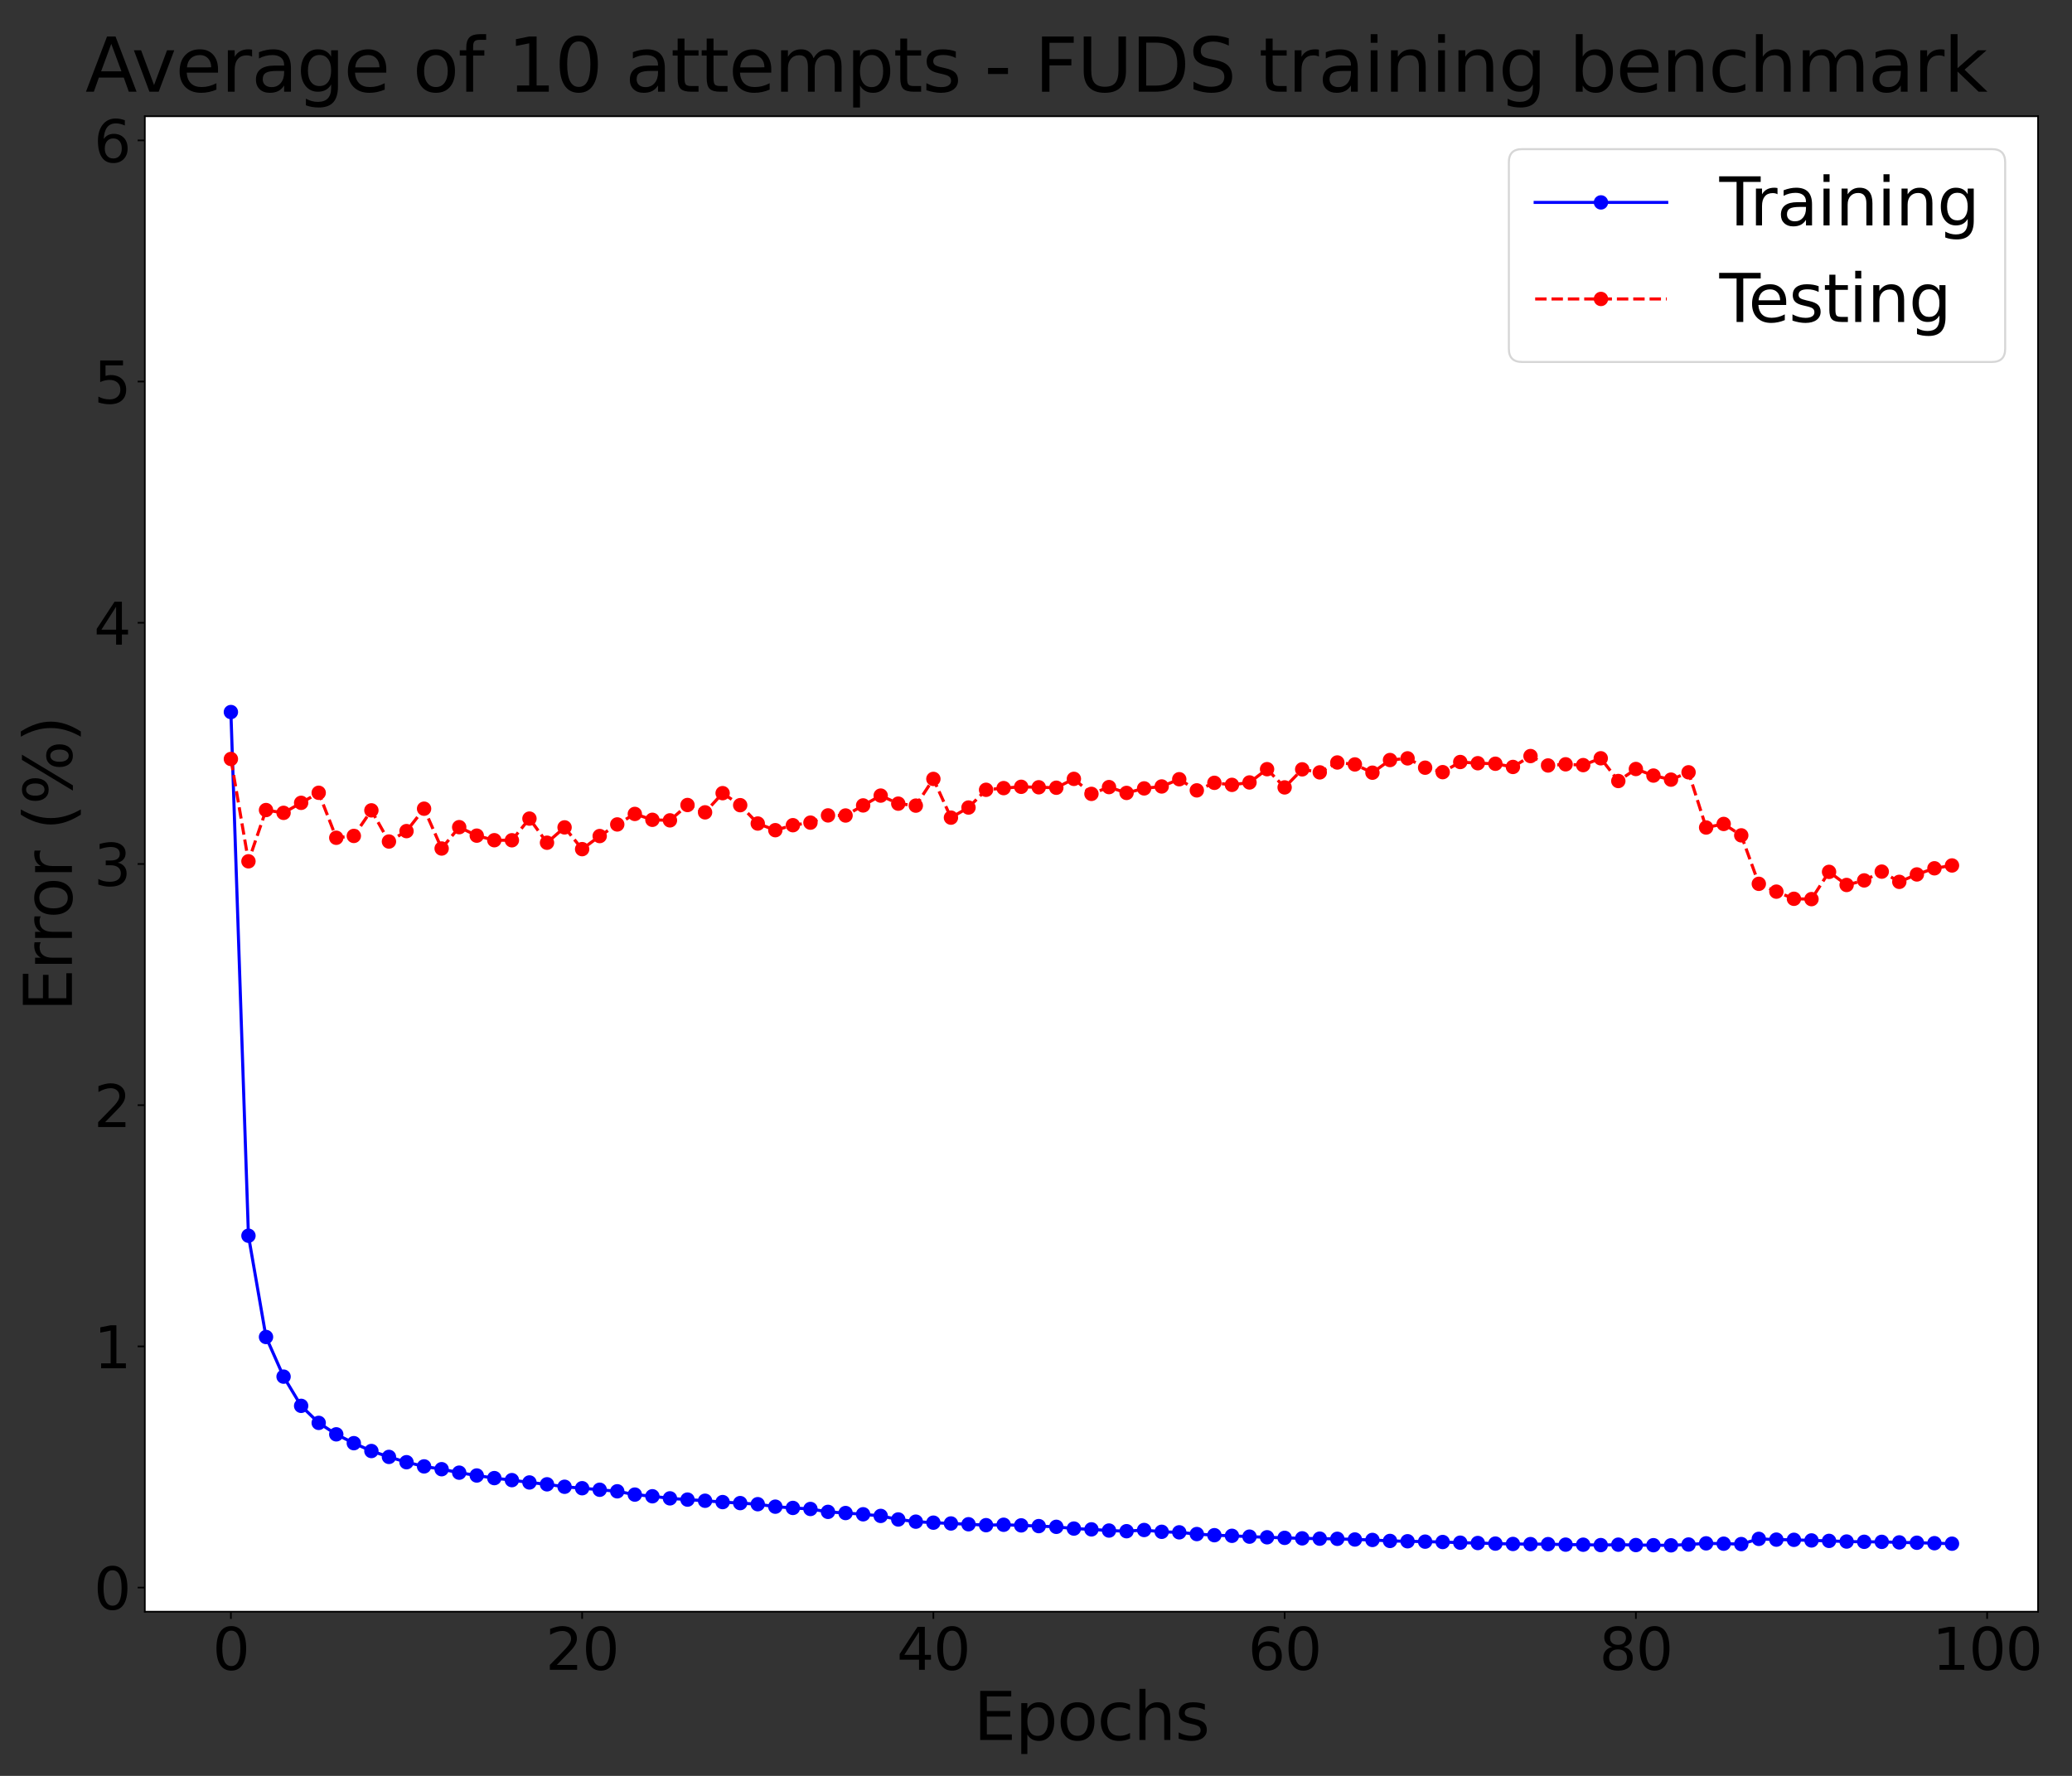 <?xml version="1.0" encoding="utf-8" standalone="no"?>
<!DOCTYPE svg PUBLIC "-//W3C//DTD SVG 1.1//EN"
  "http://www.w3.org/Graphics/SVG/1.1/DTD/svg11.dtd">
<svg xmlns:xlink="http://www.w3.org/1999/xlink" width="1008pt" height="864pt" viewBox="0 0 1008 864" xmlns="http://www.w3.org/2000/svg" version="1.1">
 <rect x="0" y="0" width="1008" height="864" fill="#333333" stroke="none"/>
 <defs>
  <style type="text/css">*{stroke-linejoin: round; stroke-linecap: butt}</style>
 </defs>
 <g id="figure_1">
  <g id="patch_1">
   <path d="M 0 864 
L 1008 864 
L 1008 0 
L 0 0 
L 0 864 
z
" style="fill: none"/>
  </g>
  <g id="axes_1">
   <g id="patch_2">
    <path d="M 70.46 784.12 
L 991.486 784.12 
L 991.486 56.559 
L 70.46 56.559 
z
" style="fill: #ffffff"/>
   </g>
   <g id="matplotlib.axis_1">
    <g id="xtick_1">
     <g id="line2d_1">
      <defs>
       <path id="me2896d5b97" d="M 0 0 
L 0 3.5 
" style="stroke: #000000; stroke-width: 0.8"/>
      </defs>
      <g>
       <use xlink:href="#me2896d5b97" x="112.325" y="784.12" style="stroke: #000000; stroke-width: 0.8"/>
      </g>
     </g>
     <g id="text_1">
      <!-- 0 -->
      <g transform="translate(103.417 812.396)scale(0.28 -0.28)">
       <defs>
        <path id="DejaVuSans-30" d="M 2034 4250 
Q 1547 4250 1301 3770 
Q 1056 3291 1056 2328 
Q 1056 1369 1301 889 
Q 1547 409 2034 409 
Q 2525 409 2770 889 
Q 3016 1369 3016 2328 
Q 3016 3291 2770 3770 
Q 2525 4250 2034 4250 
z
M 2034 4750 
Q 2819 4750 3233 4129 
Q 3647 3509 3647 2328 
Q 3647 1150 3233 529 
Q 2819 -91 2034 -91 
Q 1250 -91 836 529 
Q 422 1150 422 2328 
Q 422 3509 836 4129 
Q 1250 4750 2034 4750 
z
" transform="scale(0.016)"/>
       </defs>
       <use xlink:href="#DejaVuSans-30"/>
      </g>
     </g>
    </g>
    <g id="xtick_2">
     <g id="line2d_2">
      <g>
       <use xlink:href="#me2896d5b97" x="283.202" y="784.12" style="stroke: #000000; stroke-width: 0.8"/>
      </g>
     </g>
     <g id="text_2">
      <!-- 20 -->
      <g transform="translate(265.387 812.396)scale(0.28 -0.28)">
       <defs>
        <path id="DejaVuSans-32" d="M 1228 531 
L 3431 531 
L 3431 0 
L 469 0 
L 469 531 
Q 828 903 1448 1529 
Q 2069 2156 2228 2338 
Q 2531 2678 2651 2914 
Q 2772 3150 2772 3378 
Q 2772 3750 2511 3984 
Q 2250 4219 1831 4219 
Q 1534 4219 1204 4116 
Q 875 4013 500 3803 
L 500 4441 
Q 881 4594 1212 4672 
Q 1544 4750 1819 4750 
Q 2544 4750 2975 4387 
Q 3406 4025 3406 3419 
Q 3406 3131 3298 2873 
Q 3191 2616 2906 2266 
Q 2828 2175 2409 1742 
Q 1991 1309 1228 531 
z
" transform="scale(0.016)"/>
       </defs>
       <use xlink:href="#DejaVuSans-32"/>
       <use xlink:href="#DejaVuSans-30" x="63.623"/>
      </g>
     </g>
    </g>
    <g id="xtick_3">
     <g id="line2d_3">
      <g>
       <use xlink:href="#me2896d5b97" x="454.078" y="784.12" style="stroke: #000000; stroke-width: 0.8"/>
      </g>
     </g>
     <g id="text_3">
      <!-- 40 -->
      <g transform="translate(436.263 812.396)scale(0.28 -0.28)">
       <defs>
        <path id="DejaVuSans-34" d="M 2419 4116 
L 825 1625 
L 2419 1625 
L 2419 4116 
z
M 2253 4666 
L 3047 4666 
L 3047 1625 
L 3713 1625 
L 3713 1100 
L 3047 1100 
L 3047 0 
L 2419 0 
L 2419 1100 
L 313 1100 
L 313 1709 
L 2253 4666 
z
" transform="scale(0.016)"/>
       </defs>
       <use xlink:href="#DejaVuSans-34"/>
       <use xlink:href="#DejaVuSans-30" x="63.623"/>
      </g>
     </g>
    </g>
    <g id="xtick_4">
     <g id="line2d_4">
      <g>
       <use xlink:href="#me2896d5b97" x="624.955" y="784.12" style="stroke: #000000; stroke-width: 0.8"/>
      </g>
     </g>
     <g id="text_4">
      <!-- 60 -->
      <g transform="translate(607.14 812.396)scale(0.28 -0.28)">
       <defs>
        <path id="DejaVuSans-36" d="M 2113 2584 
Q 1688 2584 1439 2293 
Q 1191 2003 1191 1497 
Q 1191 994 1439 701 
Q 1688 409 2113 409 
Q 2538 409 2786 701 
Q 3034 994 3034 1497 
Q 3034 2003 2786 2293 
Q 2538 2584 2113 2584 
z
M 3366 4563 
L 3366 3988 
Q 3128 4100 2886 4159 
Q 2644 4219 2406 4219 
Q 1781 4219 1451 3797 
Q 1122 3375 1075 2522 
Q 1259 2794 1537 2939 
Q 1816 3084 2150 3084 
Q 2853 3084 3261 2657 
Q 3669 2231 3669 1497 
Q 3669 778 3244 343 
Q 2819 -91 2113 -91 
Q 1303 -91 875 529 
Q 447 1150 447 2328 
Q 447 3434 972 4092 
Q 1497 4750 2381 4750 
Q 2619 4750 2861 4703 
Q 3103 4656 3366 4563 
z
" transform="scale(0.016)"/>
       </defs>
       <use xlink:href="#DejaVuSans-36"/>
       <use xlink:href="#DejaVuSans-30" x="63.623"/>
      </g>
     </g>
    </g>
    <g id="xtick_5">
     <g id="line2d_5">
      <g>
       <use xlink:href="#me2896d5b97" x="795.832" y="784.12" style="stroke: #000000; stroke-width: 0.8"/>
      </g>
     </g>
     <g id="text_5">
      <!-- 80 -->
      <g transform="translate(778.017 812.396)scale(0.28 -0.28)">
       <defs>
        <path id="DejaVuSans-38" d="M 2034 2216 
Q 1584 2216 1326 1975 
Q 1069 1734 1069 1313 
Q 1069 891 1326 650 
Q 1584 409 2034 409 
Q 2484 409 2743 651 
Q 3003 894 3003 1313 
Q 3003 1734 2745 1975 
Q 2488 2216 2034 2216 
z
M 1403 2484 
Q 997 2584 770 2862 
Q 544 3141 544 3541 
Q 544 4100 942 4425 
Q 1341 4750 2034 4750 
Q 2731 4750 3128 4425 
Q 3525 4100 3525 3541 
Q 3525 3141 3298 2862 
Q 3072 2584 2669 2484 
Q 3125 2378 3379 2068 
Q 3634 1759 3634 1313 
Q 3634 634 3220 271 
Q 2806 -91 2034 -91 
Q 1263 -91 848 271 
Q 434 634 434 1313 
Q 434 1759 690 2068 
Q 947 2378 1403 2484 
z
M 1172 3481 
Q 1172 3119 1398 2916 
Q 1625 2713 2034 2713 
Q 2441 2713 2670 2916 
Q 2900 3119 2900 3481 
Q 2900 3844 2670 4047 
Q 2441 4250 2034 4250 
Q 1625 4250 1398 4047 
Q 1172 3844 1172 3481 
z
" transform="scale(0.016)"/>
       </defs>
       <use xlink:href="#DejaVuSans-38"/>
       <use xlink:href="#DejaVuSans-30" x="63.623"/>
      </g>
     </g>
    </g>
    <g id="xtick_6">
     <g id="line2d_6">
      <g>
       <use xlink:href="#me2896d5b97" x="966.708" y="784.12" style="stroke: #000000; stroke-width: 0.8"/>
      </g>
     </g>
     <g id="text_6">
      <!-- 100 -->
      <g transform="translate(939.986 812.396)scale(0.28 -0.28)">
       <defs>
        <path id="DejaVuSans-31" d="M 794 531 
L 1825 531 
L 1825 4091 
L 703 3866 
L 703 4441 
L 1819 4666 
L 2450 4666 
L 2450 531 
L 3481 531 
L 3481 0 
L 794 0 
L 794 531 
z
" transform="scale(0.016)"/>
       </defs>
       <use xlink:href="#DejaVuSans-31"/>
       <use xlink:href="#DejaVuSans-30" x="63.623"/>
       <use xlink:href="#DejaVuSans-30" x="127.246"/>
      </g>
     </g>
    </g>
    <g id="text_7">
     <!-- Epochs -->
     <g transform="translate(473.643 846.534)scale(0.32 -0.32)">
      <defs>
       <path id="DejaVuSans-45" d="M 628 4666 
L 3578 4666 
L 3578 4134 
L 1259 4134 
L 1259 2753 
L 3481 2753 
L 3481 2222 
L 1259 2222 
L 1259 531 
L 3634 531 
L 3634 0 
L 628 0 
L 628 4666 
z
" transform="scale(0.016)"/>
       <path id="DejaVuSans-70" d="M 1159 525 
L 1159 -1331 
L 581 -1331 
L 581 3500 
L 1159 3500 
L 1159 2969 
Q 1341 3281 1617 3432 
Q 1894 3584 2278 3584 
Q 2916 3584 3314 3078 
Q 3713 2572 3713 1747 
Q 3713 922 3314 415 
Q 2916 -91 2278 -91 
Q 1894 -91 1617 61 
Q 1341 213 1159 525 
z
M 3116 1747 
Q 3116 2381 2855 2742 
Q 2594 3103 2138 3103 
Q 1681 3103 1420 2742 
Q 1159 2381 1159 1747 
Q 1159 1113 1420 752 
Q 1681 391 2138 391 
Q 2594 391 2855 752 
Q 3116 1113 3116 1747 
z
" transform="scale(0.016)"/>
       <path id="DejaVuSans-6f" d="M 1959 3097 
Q 1497 3097 1228 2736 
Q 959 2375 959 1747 
Q 959 1119 1226 758 
Q 1494 397 1959 397 
Q 2419 397 2687 759 
Q 2956 1122 2956 1747 
Q 2956 2369 2687 2733 
Q 2419 3097 1959 3097 
z
M 1959 3584 
Q 2709 3584 3137 3096 
Q 3566 2609 3566 1747 
Q 3566 888 3137 398 
Q 2709 -91 1959 -91 
Q 1206 -91 779 398 
Q 353 888 353 1747 
Q 353 2609 779 3096 
Q 1206 3584 1959 3584 
z
" transform="scale(0.016)"/>
       <path id="DejaVuSans-63" d="M 3122 3366 
L 3122 2828 
Q 2878 2963 2633 3030 
Q 2388 3097 2138 3097 
Q 1578 3097 1268 2742 
Q 959 2388 959 1747 
Q 959 1106 1268 751 
Q 1578 397 2138 397 
Q 2388 397 2633 464 
Q 2878 531 3122 666 
L 3122 134 
Q 2881 22 2623 -34 
Q 2366 -91 2075 -91 
Q 1284 -91 818 406 
Q 353 903 353 1747 
Q 353 2603 823 3093 
Q 1294 3584 2113 3584 
Q 2378 3584 2631 3529 
Q 2884 3475 3122 3366 
z
" transform="scale(0.016)"/>
       <path id="DejaVuSans-68" d="M 3513 2113 
L 3513 0 
L 2938 0 
L 2938 2094 
Q 2938 2591 2744 2837 
Q 2550 3084 2163 3084 
Q 1697 3084 1428 2787 
Q 1159 2491 1159 1978 
L 1159 0 
L 581 0 
L 581 4863 
L 1159 4863 
L 1159 2956 
Q 1366 3272 1645 3428 
Q 1925 3584 2291 3584 
Q 2894 3584 3203 3211 
Q 3513 2838 3513 2113 
z
" transform="scale(0.016)"/>
       <path id="DejaVuSans-73" d="M 2834 3397 
L 2834 2853 
Q 2591 2978 2328 3040 
Q 2066 3103 1784 3103 
Q 1356 3103 1142 2972 
Q 928 2841 928 2578 
Q 928 2378 1081 2264 
Q 1234 2150 1697 2047 
L 1894 2003 
Q 2506 1872 2764 1633 
Q 3022 1394 3022 966 
Q 3022 478 2636 193 
Q 2250 -91 1575 -91 
Q 1294 -91 989 -36 
Q 684 19 347 128 
L 347 722 
Q 666 556 975 473 
Q 1284 391 1588 391 
Q 1994 391 2212 530 
Q 2431 669 2431 922 
Q 2431 1156 2273 1281 
Q 2116 1406 1581 1522 
L 1381 1569 
Q 847 1681 609 1914 
Q 372 2147 372 2553 
Q 372 3047 722 3315 
Q 1072 3584 1716 3584 
Q 2034 3584 2315 3537 
Q 2597 3491 2834 3397 
z
" transform="scale(0.016)"/>
      </defs>
      <use xlink:href="#DejaVuSans-45"/>
      <use xlink:href="#DejaVuSans-70" x="63.184"/>
      <use xlink:href="#DejaVuSans-6f" x="126.66"/>
      <use xlink:href="#DejaVuSans-63" x="187.842"/>
      <use xlink:href="#DejaVuSans-68" x="242.822"/>
      <use xlink:href="#DejaVuSans-73" x="306.201"/>
     </g>
    </g>
   </g>
   <g id="matplotlib.axis_2">
    <g id="ytick_1">
     <g id="line2d_7">
      <defs>
       <path id="meb11c3f191" d="M 0 0 
L -3.5 0 
" style="stroke: #000000; stroke-width: 0.8"/>
      </defs>
      <g>
       <use xlink:href="#meb11c3f191" x="70.46" y="772.385" style="stroke: #000000; stroke-width: 0.8"/>
      </g>
     </g>
     <g id="text_8">
      <!-- 0 -->
      <g transform="translate(45.645 783.023)scale(0.28 -0.28)">
       <use xlink:href="#DejaVuSans-30"/>
      </g>
     </g>
    </g>
    <g id="ytick_2">
     <g id="line2d_8">
      <g>
       <use xlink:href="#meb11c3f191" x="70.46" y="655.037" style="stroke: #000000; stroke-width: 0.8"/>
      </g>
     </g>
     <g id="text_9">
      <!-- 1 -->
      <g transform="translate(45.645 665.674)scale(0.28 -0.28)">
       <use xlink:href="#DejaVuSans-31"/>
      </g>
     </g>
    </g>
    <g id="ytick_3">
     <g id="line2d_9">
      <g>
       <use xlink:href="#meb11c3f191" x="70.46" y="537.688" style="stroke: #000000; stroke-width: 0.8"/>
      </g>
     </g>
     <g id="text_10">
      <!-- 2 -->
      <g transform="translate(45.645 548.326)scale(0.28 -0.28)">
       <use xlink:href="#DejaVuSans-32"/>
      </g>
     </g>
    </g>
    <g id="ytick_4">
     <g id="line2d_10">
      <g>
       <use xlink:href="#meb11c3f191" x="70.46" y="420.339" style="stroke: #000000; stroke-width: 0.8"/>
      </g>
     </g>
     <g id="text_11">
      <!-- 3 -->
      <g transform="translate(45.645 430.977)scale(0.28 -0.28)">
       <defs>
        <path id="DejaVuSans-33" d="M 2597 2516 
Q 3050 2419 3304 2112 
Q 3559 1806 3559 1356 
Q 3559 666 3084 287 
Q 2609 -91 1734 -91 
Q 1441 -91 1130 -33 
Q 819 25 488 141 
L 488 750 
Q 750 597 1062 519 
Q 1375 441 1716 441 
Q 2309 441 2620 675 
Q 2931 909 2931 1356 
Q 2931 1769 2642 2001 
Q 2353 2234 1838 2234 
L 1294 2234 
L 1294 2753 
L 1863 2753 
Q 2328 2753 2575 2939 
Q 2822 3125 2822 3475 
Q 2822 3834 2567 4026 
Q 2313 4219 1838 4219 
Q 1578 4219 1281 4162 
Q 984 4106 628 3988 
L 628 4550 
Q 988 4650 1302 4700 
Q 1616 4750 1894 4750 
Q 2613 4750 3031 4423 
Q 3450 4097 3450 3541 
Q 3450 3153 3228 2886 
Q 3006 2619 2597 2516 
z
" transform="scale(0.016)"/>
       </defs>
       <use xlink:href="#DejaVuSans-33"/>
      </g>
     </g>
    </g>
    <g id="ytick_5">
     <g id="line2d_11">
      <g>
       <use xlink:href="#meb11c3f191" x="70.46" y="302.991" style="stroke: #000000; stroke-width: 0.8"/>
      </g>
     </g>
     <g id="text_12">
      <!-- 4 -->
      <g transform="translate(45.645 313.629)scale(0.28 -0.28)">
       <use xlink:href="#DejaVuSans-34"/>
      </g>
     </g>
    </g>
    <g id="ytick_6">
     <g id="line2d_12">
      <g>
       <use xlink:href="#meb11c3f191" x="70.46" y="185.642" style="stroke: #000000; stroke-width: 0.8"/>
      </g>
     </g>
     <g id="text_13">
      <!-- 5 -->
      <g transform="translate(45.645 196.28)scale(0.28 -0.28)">
       <defs>
        <path id="DejaVuSans-35" d="M 691 4666 
L 3169 4666 
L 3169 4134 
L 1269 4134 
L 1269 2991 
Q 1406 3038 1543 3061 
Q 1681 3084 1819 3084 
Q 2600 3084 3056 2656 
Q 3513 2228 3513 1497 
Q 3513 744 3044 326 
Q 2575 -91 1722 -91 
Q 1428 -91 1123 -41 
Q 819 9 494 109 
L 494 744 
Q 775 591 1075 516 
Q 1375 441 1709 441 
Q 2250 441 2565 725 
Q 2881 1009 2881 1497 
Q 2881 1984 2565 2268 
Q 2250 2553 1709 2553 
Q 1456 2553 1204 2497 
Q 953 2441 691 2322 
L 691 4666 
z
" transform="scale(0.016)"/>
       </defs>
       <use xlink:href="#DejaVuSans-35"/>
      </g>
     </g>
    </g>
    <g id="ytick_7">
     <g id="line2d_13">
      <g>
       <use xlink:href="#meb11c3f191" x="70.46" y="68.294" style="stroke: #000000; stroke-width: 0.8"/>
      </g>
     </g>
     <g id="text_14">
      <!-- 6 -->
      <g transform="translate(45.645 78.931)scale(0.28 -0.28)">
       <use xlink:href="#DejaVuSans-36"/>
      </g>
     </g>
    </g>
    <g id="text_15">
     <!-- Error (%) -->
     <g transform="translate(34.99 492.104)rotate(-90)scale(0.32 -0.32)">
      <defs>
       <path id="DejaVuSans-72" d="M 2631 2963 
Q 2534 3019 2420 3045 
Q 2306 3072 2169 3072 
Q 1681 3072 1420 2755 
Q 1159 2438 1159 1844 
L 1159 0 
L 581 0 
L 581 3500 
L 1159 3500 
L 1159 2956 
Q 1341 3275 1631 3429 
Q 1922 3584 2338 3584 
Q 2397 3584 2469 3576 
Q 2541 3569 2628 3553 
L 2631 2963 
z
" transform="scale(0.016)"/>
       <path id="DejaVuSans-20" transform="scale(0.016)"/>
       <path id="DejaVuSans-28" d="M 1984 4856 
Q 1566 4138 1362 3434 
Q 1159 2731 1159 2009 
Q 1159 1288 1364 580 
Q 1569 -128 1984 -844 
L 1484 -844 
Q 1016 -109 783 600 
Q 550 1309 550 2009 
Q 550 2706 781 3412 
Q 1013 4119 1484 4856 
L 1984 4856 
z
" transform="scale(0.016)"/>
       <path id="DejaVuSans-25" d="M 4653 2053 
Q 4381 2053 4226 1822 
Q 4072 1591 4072 1178 
Q 4072 772 4226 539 
Q 4381 306 4653 306 
Q 4919 306 5073 539 
Q 5228 772 5228 1178 
Q 5228 1588 5073 1820 
Q 4919 2053 4653 2053 
z
M 4653 2450 
Q 5147 2450 5437 2106 
Q 5728 1763 5728 1178 
Q 5728 594 5436 251 
Q 5144 -91 4653 -91 
Q 4153 -91 3862 251 
Q 3572 594 3572 1178 
Q 3572 1766 3864 2108 
Q 4156 2450 4653 2450 
z
M 1428 4353 
Q 1159 4353 1004 4120 
Q 850 3888 850 3481 
Q 850 3069 1003 2837 
Q 1156 2606 1428 2606 
Q 1700 2606 1854 2837 
Q 2009 3069 2009 3481 
Q 2009 3884 1853 4118 
Q 1697 4353 1428 4353 
z
M 4250 4750 
L 4750 4750 
L 1831 -91 
L 1331 -91 
L 4250 4750 
z
M 1428 4750 
Q 1922 4750 2215 4408 
Q 2509 4066 2509 3481 
Q 2509 2891 2217 2550 
Q 1925 2209 1428 2209 
Q 931 2209 642 2551 
Q 353 2894 353 3481 
Q 353 4063 643 4406 
Q 934 4750 1428 4750 
z
" transform="scale(0.016)"/>
       <path id="DejaVuSans-29" d="M 513 4856 
L 1013 4856 
Q 1481 4119 1714 3412 
Q 1947 2706 1947 2009 
Q 1947 1309 1714 600 
Q 1481 -109 1013 -844 
L 513 -844 
Q 928 -128 1133 580 
Q 1338 1288 1338 2009 
Q 1338 2731 1133 3434 
Q 928 4138 513 4856 
z
" transform="scale(0.016)"/>
      </defs>
      <use xlink:href="#DejaVuSans-45"/>
      <use xlink:href="#DejaVuSans-72" x="63.184"/>
      <use xlink:href="#DejaVuSans-72" x="102.547"/>
      <use xlink:href="#DejaVuSans-6f" x="141.41"/>
      <use xlink:href="#DejaVuSans-72" x="202.592"/>
      <use xlink:href="#DejaVuSans-20" x="243.705"/>
      <use xlink:href="#DejaVuSans-28" x="275.492"/>
      <use xlink:href="#DejaVuSans-25" x="314.506"/>
      <use xlink:href="#DejaVuSans-29" x="409.525"/>
     </g>
    </g>
   </g>
   <g id="line2d_14">
    <path d="M 112.325 346.426 
L 120.869 601.203 
L 129.412 650.473 
L 137.956 669.756 
L 146.5 683.971 
L 155.044 692.258 
L 163.588 697.832 
L 172.132 702.13 
L 180.675 705.948 
L 189.219 708.811 
L 197.763 711.394 
L 206.307 713.431 
L 214.851 714.795 
L 223.395 716.479 
L 231.939 717.857 
L 240.482 719.124 
L 249.026 720.111 
L 257.57 721.244 
L 266.114 722.147 
L 274.658 723.34 
L 283.202 724.047 
L 291.745 724.795 
L 300.289 725.549 
L 308.833 727.147 
L 317.377 727.961 
L 325.921 728.976 
L 334.465 729.585 
L 343.008 730.141 
L 351.552 730.794 
L 360.096 731.286 
L 368.64 731.818 
L 377.184 733.024 
L 385.728 733.636 
L 394.271 734.143 
L 402.815 735.554 
L 411.359 736.119 
L 419.903 736.727 
L 428.447 737.523 
L 436.991 739.248 
L 445.534 740.316 
L 454.078 740.802 
L 462.622 741.198 
L 471.166 741.575 
L 479.71 742.023 
L 488.254 741.825 
L 496.797 742.125 
L 505.341 742.48 
L 513.885 742.831 
L 522.429 743.678 
L 530.973 744.063 
L 539.517 744.639 
L 548.06 744.964 
L 556.604 744.375 
L 565.148 745.252 
L 573.692 745.505 
L 582.236 746.346 
L 590.78 746.902 
L 599.323 747.202 
L 607.867 747.607 
L 616.411 747.917 
L 624.955 748.197 
L 633.499 748.437 
L 642.043 748.588 
L 650.587 748.662 
L 659.13 748.991 
L 667.674 749.212 
L 676.218 749.696 
L 684.762 749.855 
L 693.306 750.039 
L 701.85 750.216 
L 710.393 750.545 
L 718.937 750.709 
L 727.481 750.985 
L 736.025 751.163 
L 744.569 751.242 
L 753.113 751.253 
L 761.656 751.495 
L 770.2 751.528 
L 778.744 751.719 
L 787.288 751.51 
L 795.832 751.697 
L 804.376 751.767 
L 812.919 751.833 
L 821.463 751.433 
L 830.007 750.868 
L 838.551 751.035 
L 847.095 751.222 
L 855.639 748.692 
L 864.182 749.057 
L 872.726 749.151 
L 881.27 749.453 
L 889.814 749.668 
L 898.358 749.99 
L 906.902 750.117 
L 915.445 750.143 
L 923.989 750.404 
L 932.533 750.57 
L 941.077 750.794 
L 949.621 751.033 
" clip-path="url(#p2fb52ef645)" style="fill: none; stroke: #0000ff; stroke-width: 1.5; stroke-linecap: square"/>
    <defs>
     <path id="m813a7fc8fb" d="M 0 3 
C 0.796 3 1.559 2.684 2.121 2.121 
C 2.684 1.559 3 0.796 3 0 
C 3 -0.796 2.684 -1.559 2.121 -2.121 
C 1.559 -2.684 0.796 -3 0 -3 
C -0.796 -3 -1.559 -2.684 -2.121 -2.121 
C -2.684 -1.559 -3 -0.796 -3 0 
C -3 0.796 -2.684 1.559 -2.121 2.121 
C -1.559 2.684 -0.796 3 0 3 
z
" style="stroke: #0000ff"/>
    </defs>
    <g clip-path="url(#p2fb52ef645)">
     <use xlink:href="#m813a7fc8fb" x="112.325" y="346.426" style="fill: #0000ff; stroke: #0000ff"/>
     <use xlink:href="#m813a7fc8fb" x="120.869" y="601.203" style="fill: #0000ff; stroke: #0000ff"/>
     <use xlink:href="#m813a7fc8fb" x="129.412" y="650.473" style="fill: #0000ff; stroke: #0000ff"/>
     <use xlink:href="#m813a7fc8fb" x="137.956" y="669.756" style="fill: #0000ff; stroke: #0000ff"/>
     <use xlink:href="#m813a7fc8fb" x="146.5" y="683.971" style="fill: #0000ff; stroke: #0000ff"/>
     <use xlink:href="#m813a7fc8fb" x="155.044" y="692.258" style="fill: #0000ff; stroke: #0000ff"/>
     <use xlink:href="#m813a7fc8fb" x="163.588" y="697.832" style="fill: #0000ff; stroke: #0000ff"/>
     <use xlink:href="#m813a7fc8fb" x="172.132" y="702.13" style="fill: #0000ff; stroke: #0000ff"/>
     <use xlink:href="#m813a7fc8fb" x="180.675" y="705.948" style="fill: #0000ff; stroke: #0000ff"/>
     <use xlink:href="#m813a7fc8fb" x="189.219" y="708.811" style="fill: #0000ff; stroke: #0000ff"/>
     <use xlink:href="#m813a7fc8fb" x="197.763" y="711.394" style="fill: #0000ff; stroke: #0000ff"/>
     <use xlink:href="#m813a7fc8fb" x="206.307" y="713.431" style="fill: #0000ff; stroke: #0000ff"/>
     <use xlink:href="#m813a7fc8fb" x="214.851" y="714.795" style="fill: #0000ff; stroke: #0000ff"/>
     <use xlink:href="#m813a7fc8fb" x="223.395" y="716.479" style="fill: #0000ff; stroke: #0000ff"/>
     <use xlink:href="#m813a7fc8fb" x="231.939" y="717.857" style="fill: #0000ff; stroke: #0000ff"/>
     <use xlink:href="#m813a7fc8fb" x="240.482" y="719.124" style="fill: #0000ff; stroke: #0000ff"/>
     <use xlink:href="#m813a7fc8fb" x="249.026" y="720.111" style="fill: #0000ff; stroke: #0000ff"/>
     <use xlink:href="#m813a7fc8fb" x="257.57" y="721.244" style="fill: #0000ff; stroke: #0000ff"/>
     <use xlink:href="#m813a7fc8fb" x="266.114" y="722.147" style="fill: #0000ff; stroke: #0000ff"/>
     <use xlink:href="#m813a7fc8fb" x="274.658" y="723.34" style="fill: #0000ff; stroke: #0000ff"/>
     <use xlink:href="#m813a7fc8fb" x="283.202" y="724.047" style="fill: #0000ff; stroke: #0000ff"/>
     <use xlink:href="#m813a7fc8fb" x="291.745" y="724.795" style="fill: #0000ff; stroke: #0000ff"/>
     <use xlink:href="#m813a7fc8fb" x="300.289" y="725.549" style="fill: #0000ff; stroke: #0000ff"/>
     <use xlink:href="#m813a7fc8fb" x="308.833" y="727.147" style="fill: #0000ff; stroke: #0000ff"/>
     <use xlink:href="#m813a7fc8fb" x="317.377" y="727.961" style="fill: #0000ff; stroke: #0000ff"/>
     <use xlink:href="#m813a7fc8fb" x="325.921" y="728.976" style="fill: #0000ff; stroke: #0000ff"/>
     <use xlink:href="#m813a7fc8fb" x="334.465" y="729.585" style="fill: #0000ff; stroke: #0000ff"/>
     <use xlink:href="#m813a7fc8fb" x="343.008" y="730.141" style="fill: #0000ff; stroke: #0000ff"/>
     <use xlink:href="#m813a7fc8fb" x="351.552" y="730.794" style="fill: #0000ff; stroke: #0000ff"/>
     <use xlink:href="#m813a7fc8fb" x="360.096" y="731.286" style="fill: #0000ff; stroke: #0000ff"/>
     <use xlink:href="#m813a7fc8fb" x="368.64" y="731.818" style="fill: #0000ff; stroke: #0000ff"/>
     <use xlink:href="#m813a7fc8fb" x="377.184" y="733.024" style="fill: #0000ff; stroke: #0000ff"/>
     <use xlink:href="#m813a7fc8fb" x="385.728" y="733.636" style="fill: #0000ff; stroke: #0000ff"/>
     <use xlink:href="#m813a7fc8fb" x="394.271" y="734.143" style="fill: #0000ff; stroke: #0000ff"/>
     <use xlink:href="#m813a7fc8fb" x="402.815" y="735.554" style="fill: #0000ff; stroke: #0000ff"/>
     <use xlink:href="#m813a7fc8fb" x="411.359" y="736.119" style="fill: #0000ff; stroke: #0000ff"/>
     <use xlink:href="#m813a7fc8fb" x="419.903" y="736.727" style="fill: #0000ff; stroke: #0000ff"/>
     <use xlink:href="#m813a7fc8fb" x="428.447" y="737.523" style="fill: #0000ff; stroke: #0000ff"/>
     <use xlink:href="#m813a7fc8fb" x="436.991" y="739.248" style="fill: #0000ff; stroke: #0000ff"/>
     <use xlink:href="#m813a7fc8fb" x="445.534" y="740.316" style="fill: #0000ff; stroke: #0000ff"/>
     <use xlink:href="#m813a7fc8fb" x="454.078" y="740.802" style="fill: #0000ff; stroke: #0000ff"/>
     <use xlink:href="#m813a7fc8fb" x="462.622" y="741.198" style="fill: #0000ff; stroke: #0000ff"/>
     <use xlink:href="#m813a7fc8fb" x="471.166" y="741.575" style="fill: #0000ff; stroke: #0000ff"/>
     <use xlink:href="#m813a7fc8fb" x="479.71" y="742.023" style="fill: #0000ff; stroke: #0000ff"/>
     <use xlink:href="#m813a7fc8fb" x="488.254" y="741.825" style="fill: #0000ff; stroke: #0000ff"/>
     <use xlink:href="#m813a7fc8fb" x="496.797" y="742.125" style="fill: #0000ff; stroke: #0000ff"/>
     <use xlink:href="#m813a7fc8fb" x="505.341" y="742.48" style="fill: #0000ff; stroke: #0000ff"/>
     <use xlink:href="#m813a7fc8fb" x="513.885" y="742.831" style="fill: #0000ff; stroke: #0000ff"/>
     <use xlink:href="#m813a7fc8fb" x="522.429" y="743.678" style="fill: #0000ff; stroke: #0000ff"/>
     <use xlink:href="#m813a7fc8fb" x="530.973" y="744.063" style="fill: #0000ff; stroke: #0000ff"/>
     <use xlink:href="#m813a7fc8fb" x="539.517" y="744.639" style="fill: #0000ff; stroke: #0000ff"/>
     <use xlink:href="#m813a7fc8fb" x="548.06" y="744.964" style="fill: #0000ff; stroke: #0000ff"/>
     <use xlink:href="#m813a7fc8fb" x="556.604" y="744.375" style="fill: #0000ff; stroke: #0000ff"/>
     <use xlink:href="#m813a7fc8fb" x="565.148" y="745.252" style="fill: #0000ff; stroke: #0000ff"/>
     <use xlink:href="#m813a7fc8fb" x="573.692" y="745.505" style="fill: #0000ff; stroke: #0000ff"/>
     <use xlink:href="#m813a7fc8fb" x="582.236" y="746.346" style="fill: #0000ff; stroke: #0000ff"/>
     <use xlink:href="#m813a7fc8fb" x="590.78" y="746.902" style="fill: #0000ff; stroke: #0000ff"/>
     <use xlink:href="#m813a7fc8fb" x="599.323" y="747.202" style="fill: #0000ff; stroke: #0000ff"/>
     <use xlink:href="#m813a7fc8fb" x="607.867" y="747.607" style="fill: #0000ff; stroke: #0000ff"/>
     <use xlink:href="#m813a7fc8fb" x="616.411" y="747.917" style="fill: #0000ff; stroke: #0000ff"/>
     <use xlink:href="#m813a7fc8fb" x="624.955" y="748.197" style="fill: #0000ff; stroke: #0000ff"/>
     <use xlink:href="#m813a7fc8fb" x="633.499" y="748.437" style="fill: #0000ff; stroke: #0000ff"/>
     <use xlink:href="#m813a7fc8fb" x="642.043" y="748.588" style="fill: #0000ff; stroke: #0000ff"/>
     <use xlink:href="#m813a7fc8fb" x="650.587" y="748.662" style="fill: #0000ff; stroke: #0000ff"/>
     <use xlink:href="#m813a7fc8fb" x="659.13" y="748.991" style="fill: #0000ff; stroke: #0000ff"/>
     <use xlink:href="#m813a7fc8fb" x="667.674" y="749.212" style="fill: #0000ff; stroke: #0000ff"/>
     <use xlink:href="#m813a7fc8fb" x="676.218" y="749.696" style="fill: #0000ff; stroke: #0000ff"/>
     <use xlink:href="#m813a7fc8fb" x="684.762" y="749.855" style="fill: #0000ff; stroke: #0000ff"/>
     <use xlink:href="#m813a7fc8fb" x="693.306" y="750.039" style="fill: #0000ff; stroke: #0000ff"/>
     <use xlink:href="#m813a7fc8fb" x="701.85" y="750.216" style="fill: #0000ff; stroke: #0000ff"/>
     <use xlink:href="#m813a7fc8fb" x="710.393" y="750.545" style="fill: #0000ff; stroke: #0000ff"/>
     <use xlink:href="#m813a7fc8fb" x="718.937" y="750.709" style="fill: #0000ff; stroke: #0000ff"/>
     <use xlink:href="#m813a7fc8fb" x="727.481" y="750.985" style="fill: #0000ff; stroke: #0000ff"/>
     <use xlink:href="#m813a7fc8fb" x="736.025" y="751.163" style="fill: #0000ff; stroke: #0000ff"/>
     <use xlink:href="#m813a7fc8fb" x="744.569" y="751.242" style="fill: #0000ff; stroke: #0000ff"/>
     <use xlink:href="#m813a7fc8fb" x="753.113" y="751.253" style="fill: #0000ff; stroke: #0000ff"/>
     <use xlink:href="#m813a7fc8fb" x="761.656" y="751.495" style="fill: #0000ff; stroke: #0000ff"/>
     <use xlink:href="#m813a7fc8fb" x="770.2" y="751.528" style="fill: #0000ff; stroke: #0000ff"/>
     <use xlink:href="#m813a7fc8fb" x="778.744" y="751.719" style="fill: #0000ff; stroke: #0000ff"/>
     <use xlink:href="#m813a7fc8fb" x="787.288" y="751.51" style="fill: #0000ff; stroke: #0000ff"/>
     <use xlink:href="#m813a7fc8fb" x="795.832" y="751.697" style="fill: #0000ff; stroke: #0000ff"/>
     <use xlink:href="#m813a7fc8fb" x="804.376" y="751.767" style="fill: #0000ff; stroke: #0000ff"/>
     <use xlink:href="#m813a7fc8fb" x="812.919" y="751.833" style="fill: #0000ff; stroke: #0000ff"/>
     <use xlink:href="#m813a7fc8fb" x="821.463" y="751.433" style="fill: #0000ff; stroke: #0000ff"/>
     <use xlink:href="#m813a7fc8fb" x="830.007" y="750.868" style="fill: #0000ff; stroke: #0000ff"/>
     <use xlink:href="#m813a7fc8fb" x="838.551" y="751.035" style="fill: #0000ff; stroke: #0000ff"/>
     <use xlink:href="#m813a7fc8fb" x="847.095" y="751.222" style="fill: #0000ff; stroke: #0000ff"/>
     <use xlink:href="#m813a7fc8fb" x="855.639" y="748.692" style="fill: #0000ff; stroke: #0000ff"/>
     <use xlink:href="#m813a7fc8fb" x="864.182" y="749.057" style="fill: #0000ff; stroke: #0000ff"/>
     <use xlink:href="#m813a7fc8fb" x="872.726" y="749.151" style="fill: #0000ff; stroke: #0000ff"/>
     <use xlink:href="#m813a7fc8fb" x="881.27" y="749.453" style="fill: #0000ff; stroke: #0000ff"/>
     <use xlink:href="#m813a7fc8fb" x="889.814" y="749.668" style="fill: #0000ff; stroke: #0000ff"/>
     <use xlink:href="#m813a7fc8fb" x="898.358" y="749.99" style="fill: #0000ff; stroke: #0000ff"/>
     <use xlink:href="#m813a7fc8fb" x="906.902" y="750.117" style="fill: #0000ff; stroke: #0000ff"/>
     <use xlink:href="#m813a7fc8fb" x="915.445" y="750.143" style="fill: #0000ff; stroke: #0000ff"/>
     <use xlink:href="#m813a7fc8fb" x="923.989" y="750.404" style="fill: #0000ff; stroke: #0000ff"/>
     <use xlink:href="#m813a7fc8fb" x="932.533" y="750.57" style="fill: #0000ff; stroke: #0000ff"/>
     <use xlink:href="#m813a7fc8fb" x="941.077" y="750.794" style="fill: #0000ff; stroke: #0000ff"/>
     <use xlink:href="#m813a7fc8fb" x="949.621" y="751.033" style="fill: #0000ff; stroke: #0000ff"/>
    </g>
   </g>
   <g id="line2d_15">
    <path d="M 112.325 369.256 
L 120.869 419.038 
L 129.412 394.102 
L 137.956 395.468 
L 146.5 390.596 
L 155.044 385.706 
L 163.588 407.592 
L 172.132 406.694 
L 180.675 394.253 
L 189.219 409.417 
L 197.763 404.349 
L 206.307 393.447 
L 214.851 412.816 
L 223.395 402.427 
L 231.939 406.557 
L 240.482 408.779 
L 249.026 408.807 
L 257.57 398.262 
L 266.114 409.997 
L 274.658 402.538 
L 283.202 413.123 
L 291.745 406.755 
L 300.289 401.104 
L 308.833 395.989 
L 317.377 398.85 
L 325.921 399.119 
L 334.465 391.648 
L 343.008 395.223 
L 351.552 385.887 
L 360.096 391.735 
L 368.64 400.665 
L 377.184 403.896 
L 385.728 401.474 
L 394.271 400.227 
L 402.815 396.709 
L 411.359 396.756 
L 419.903 391.852 
L 428.447 387.068 
L 436.991 390.989 
L 445.534 391.95 
L 454.078 378.961 
L 462.622 397.795 
L 471.166 392.879 
L 479.71 384.248 
L 488.254 383.431 
L 496.797 382.794 
L 505.341 383.028 
L 513.885 383.247 
L 522.429 378.934 
L 530.973 386.238 
L 539.517 382.938 
L 548.06 385.772 
L 556.604 383.571 
L 565.148 382.628 
L 573.692 379.11 
L 582.236 384.532 
L 590.78 380.857 
L 599.323 381.851 
L 607.867 380.679 
L 616.411 374.216 
L 624.955 383.086 
L 633.499 374.302 
L 642.043 375.776 
L 650.587 370.96 
L 659.13 371.909 
L 667.674 375.929 
L 676.218 369.767 
L 684.762 368.956 
L 693.306 373.494 
L 701.85 375.665 
L 710.393 370.731 
L 718.937 371.322 
L 727.481 371.574 
L 736.025 373.133 
L 744.569 367.837 
L 753.113 372.417 
L 761.656 371.85 
L 770.2 372.241 
L 778.744 368.917 
L 787.288 379.981 
L 795.832 374.13 
L 804.376 377.329 
L 812.919 379.307 
L 821.463 375.742 
L 830.007 402.599 
L 838.551 400.866 
L 847.095 406.42 
L 855.639 429.995 
L 864.182 433.8 
L 872.726 437.277 
L 881.27 437.44 
L 889.814 424.177 
L 898.358 430.554 
L 906.902 428.334 
L 915.445 424.058 
L 923.989 429.037 
L 932.533 425.43 
L 941.077 422.442 
L 949.621 421.062 
" clip-path="url(#p2fb52ef645)" style="fill: none; stroke-dasharray: 5.55,2.4; stroke-dashoffset: 0; stroke: #ff0000; stroke-width: 1.5"/>
    <defs>
     <path id="m0eb10bbfba" d="M 0 3 
C 0.796 3 1.559 2.684 2.121 2.121 
C 2.684 1.559 3 0.796 3 0 
C 3 -0.796 2.684 -1.559 2.121 -2.121 
C 1.559 -2.684 0.796 -3 0 -3 
C -0.796 -3 -1.559 -2.684 -2.121 -2.121 
C -2.684 -1.559 -3 -0.796 -3 0 
C -3 0.796 -2.684 1.559 -2.121 2.121 
C -1.559 2.684 -0.796 3 0 3 
z
" style="stroke: #ff0000"/>
    </defs>
    <g clip-path="url(#p2fb52ef645)">
     <use xlink:href="#m0eb10bbfba" x="112.325" y="369.256" style="fill: #ff0000; stroke: #ff0000"/>
     <use xlink:href="#m0eb10bbfba" x="120.869" y="419.038" style="fill: #ff0000; stroke: #ff0000"/>
     <use xlink:href="#m0eb10bbfba" x="129.412" y="394.102" style="fill: #ff0000; stroke: #ff0000"/>
     <use xlink:href="#m0eb10bbfba" x="137.956" y="395.468" style="fill: #ff0000; stroke: #ff0000"/>
     <use xlink:href="#m0eb10bbfba" x="146.5" y="390.596" style="fill: #ff0000; stroke: #ff0000"/>
     <use xlink:href="#m0eb10bbfba" x="155.044" y="385.706" style="fill: #ff0000; stroke: #ff0000"/>
     <use xlink:href="#m0eb10bbfba" x="163.588" y="407.592" style="fill: #ff0000; stroke: #ff0000"/>
     <use xlink:href="#m0eb10bbfba" x="172.132" y="406.694" style="fill: #ff0000; stroke: #ff0000"/>
     <use xlink:href="#m0eb10bbfba" x="180.675" y="394.253" style="fill: #ff0000; stroke: #ff0000"/>
     <use xlink:href="#m0eb10bbfba" x="189.219" y="409.417" style="fill: #ff0000; stroke: #ff0000"/>
     <use xlink:href="#m0eb10bbfba" x="197.763" y="404.349" style="fill: #ff0000; stroke: #ff0000"/>
     <use xlink:href="#m0eb10bbfba" x="206.307" y="393.447" style="fill: #ff0000; stroke: #ff0000"/>
     <use xlink:href="#m0eb10bbfba" x="214.851" y="412.816" style="fill: #ff0000; stroke: #ff0000"/>
     <use xlink:href="#m0eb10bbfba" x="223.395" y="402.427" style="fill: #ff0000; stroke: #ff0000"/>
     <use xlink:href="#m0eb10bbfba" x="231.939" y="406.557" style="fill: #ff0000; stroke: #ff0000"/>
     <use xlink:href="#m0eb10bbfba" x="240.482" y="408.779" style="fill: #ff0000; stroke: #ff0000"/>
     <use xlink:href="#m0eb10bbfba" x="249.026" y="408.807" style="fill: #ff0000; stroke: #ff0000"/>
     <use xlink:href="#m0eb10bbfba" x="257.57" y="398.262" style="fill: #ff0000; stroke: #ff0000"/>
     <use xlink:href="#m0eb10bbfba" x="266.114" y="409.997" style="fill: #ff0000; stroke: #ff0000"/>
     <use xlink:href="#m0eb10bbfba" x="274.658" y="402.538" style="fill: #ff0000; stroke: #ff0000"/>
     <use xlink:href="#m0eb10bbfba" x="283.202" y="413.123" style="fill: #ff0000; stroke: #ff0000"/>
     <use xlink:href="#m0eb10bbfba" x="291.745" y="406.755" style="fill: #ff0000; stroke: #ff0000"/>
     <use xlink:href="#m0eb10bbfba" x="300.289" y="401.104" style="fill: #ff0000; stroke: #ff0000"/>
     <use xlink:href="#m0eb10bbfba" x="308.833" y="395.989" style="fill: #ff0000; stroke: #ff0000"/>
     <use xlink:href="#m0eb10bbfba" x="317.377" y="398.85" style="fill: #ff0000; stroke: #ff0000"/>
     <use xlink:href="#m0eb10bbfba" x="325.921" y="399.119" style="fill: #ff0000; stroke: #ff0000"/>
     <use xlink:href="#m0eb10bbfba" x="334.465" y="391.648" style="fill: #ff0000; stroke: #ff0000"/>
     <use xlink:href="#m0eb10bbfba" x="343.008" y="395.223" style="fill: #ff0000; stroke: #ff0000"/>
     <use xlink:href="#m0eb10bbfba" x="351.552" y="385.887" style="fill: #ff0000; stroke: #ff0000"/>
     <use xlink:href="#m0eb10bbfba" x="360.096" y="391.735" style="fill: #ff0000; stroke: #ff0000"/>
     <use xlink:href="#m0eb10bbfba" x="368.64" y="400.665" style="fill: #ff0000; stroke: #ff0000"/>
     <use xlink:href="#m0eb10bbfba" x="377.184" y="403.896" style="fill: #ff0000; stroke: #ff0000"/>
     <use xlink:href="#m0eb10bbfba" x="385.728" y="401.474" style="fill: #ff0000; stroke: #ff0000"/>
     <use xlink:href="#m0eb10bbfba" x="394.271" y="400.227" style="fill: #ff0000; stroke: #ff0000"/>
     <use xlink:href="#m0eb10bbfba" x="402.815" y="396.709" style="fill: #ff0000; stroke: #ff0000"/>
     <use xlink:href="#m0eb10bbfba" x="411.359" y="396.756" style="fill: #ff0000; stroke: #ff0000"/>
     <use xlink:href="#m0eb10bbfba" x="419.903" y="391.852" style="fill: #ff0000; stroke: #ff0000"/>
     <use xlink:href="#m0eb10bbfba" x="428.447" y="387.068" style="fill: #ff0000; stroke: #ff0000"/>
     <use xlink:href="#m0eb10bbfba" x="436.991" y="390.989" style="fill: #ff0000; stroke: #ff0000"/>
     <use xlink:href="#m0eb10bbfba" x="445.534" y="391.95" style="fill: #ff0000; stroke: #ff0000"/>
     <use xlink:href="#m0eb10bbfba" x="454.078" y="378.961" style="fill: #ff0000; stroke: #ff0000"/>
     <use xlink:href="#m0eb10bbfba" x="462.622" y="397.795" style="fill: #ff0000; stroke: #ff0000"/>
     <use xlink:href="#m0eb10bbfba" x="471.166" y="392.879" style="fill: #ff0000; stroke: #ff0000"/>
     <use xlink:href="#m0eb10bbfba" x="479.71" y="384.248" style="fill: #ff0000; stroke: #ff0000"/>
     <use xlink:href="#m0eb10bbfba" x="488.254" y="383.431" style="fill: #ff0000; stroke: #ff0000"/>
     <use xlink:href="#m0eb10bbfba" x="496.797" y="382.794" style="fill: #ff0000; stroke: #ff0000"/>
     <use xlink:href="#m0eb10bbfba" x="505.341" y="383.028" style="fill: #ff0000; stroke: #ff0000"/>
     <use xlink:href="#m0eb10bbfba" x="513.885" y="383.247" style="fill: #ff0000; stroke: #ff0000"/>
     <use xlink:href="#m0eb10bbfba" x="522.429" y="378.934" style="fill: #ff0000; stroke: #ff0000"/>
     <use xlink:href="#m0eb10bbfba" x="530.973" y="386.238" style="fill: #ff0000; stroke: #ff0000"/>
     <use xlink:href="#m0eb10bbfba" x="539.517" y="382.938" style="fill: #ff0000; stroke: #ff0000"/>
     <use xlink:href="#m0eb10bbfba" x="548.06" y="385.772" style="fill: #ff0000; stroke: #ff0000"/>
     <use xlink:href="#m0eb10bbfba" x="556.604" y="383.571" style="fill: #ff0000; stroke: #ff0000"/>
     <use xlink:href="#m0eb10bbfba" x="565.148" y="382.628" style="fill: #ff0000; stroke: #ff0000"/>
     <use xlink:href="#m0eb10bbfba" x="573.692" y="379.11" style="fill: #ff0000; stroke: #ff0000"/>
     <use xlink:href="#m0eb10bbfba" x="582.236" y="384.532" style="fill: #ff0000; stroke: #ff0000"/>
     <use xlink:href="#m0eb10bbfba" x="590.78" y="380.857" style="fill: #ff0000; stroke: #ff0000"/>
     <use xlink:href="#m0eb10bbfba" x="599.323" y="381.851" style="fill: #ff0000; stroke: #ff0000"/>
     <use xlink:href="#m0eb10bbfba" x="607.867" y="380.679" style="fill: #ff0000; stroke: #ff0000"/>
     <use xlink:href="#m0eb10bbfba" x="616.411" y="374.216" style="fill: #ff0000; stroke: #ff0000"/>
     <use xlink:href="#m0eb10bbfba" x="624.955" y="383.086" style="fill: #ff0000; stroke: #ff0000"/>
     <use xlink:href="#m0eb10bbfba" x="633.499" y="374.302" style="fill: #ff0000; stroke: #ff0000"/>
     <use xlink:href="#m0eb10bbfba" x="642.043" y="375.776" style="fill: #ff0000; stroke: #ff0000"/>
     <use xlink:href="#m0eb10bbfba" x="650.587" y="370.96" style="fill: #ff0000; stroke: #ff0000"/>
     <use xlink:href="#m0eb10bbfba" x="659.13" y="371.909" style="fill: #ff0000; stroke: #ff0000"/>
     <use xlink:href="#m0eb10bbfba" x="667.674" y="375.929" style="fill: #ff0000; stroke: #ff0000"/>
     <use xlink:href="#m0eb10bbfba" x="676.218" y="369.767" style="fill: #ff0000; stroke: #ff0000"/>
     <use xlink:href="#m0eb10bbfba" x="684.762" y="368.956" style="fill: #ff0000; stroke: #ff0000"/>
     <use xlink:href="#m0eb10bbfba" x="693.306" y="373.494" style="fill: #ff0000; stroke: #ff0000"/>
     <use xlink:href="#m0eb10bbfba" x="701.85" y="375.665" style="fill: #ff0000; stroke: #ff0000"/>
     <use xlink:href="#m0eb10bbfba" x="710.393" y="370.731" style="fill: #ff0000; stroke: #ff0000"/>
     <use xlink:href="#m0eb10bbfba" x="718.937" y="371.322" style="fill: #ff0000; stroke: #ff0000"/>
     <use xlink:href="#m0eb10bbfba" x="727.481" y="371.574" style="fill: #ff0000; stroke: #ff0000"/>
     <use xlink:href="#m0eb10bbfba" x="736.025" y="373.133" style="fill: #ff0000; stroke: #ff0000"/>
     <use xlink:href="#m0eb10bbfba" x="744.569" y="367.837" style="fill: #ff0000; stroke: #ff0000"/>
     <use xlink:href="#m0eb10bbfba" x="753.113" y="372.417" style="fill: #ff0000; stroke: #ff0000"/>
     <use xlink:href="#m0eb10bbfba" x="761.656" y="371.85" style="fill: #ff0000; stroke: #ff0000"/>
     <use xlink:href="#m0eb10bbfba" x="770.2" y="372.241" style="fill: #ff0000; stroke: #ff0000"/>
     <use xlink:href="#m0eb10bbfba" x="778.744" y="368.917" style="fill: #ff0000; stroke: #ff0000"/>
     <use xlink:href="#m0eb10bbfba" x="787.288" y="379.981" style="fill: #ff0000; stroke: #ff0000"/>
     <use xlink:href="#m0eb10bbfba" x="795.832" y="374.13" style="fill: #ff0000; stroke: #ff0000"/>
     <use xlink:href="#m0eb10bbfba" x="804.376" y="377.329" style="fill: #ff0000; stroke: #ff0000"/>
     <use xlink:href="#m0eb10bbfba" x="812.919" y="379.307" style="fill: #ff0000; stroke: #ff0000"/>
     <use xlink:href="#m0eb10bbfba" x="821.463" y="375.742" style="fill: #ff0000; stroke: #ff0000"/>
     <use xlink:href="#m0eb10bbfba" x="830.007" y="402.599" style="fill: #ff0000; stroke: #ff0000"/>
     <use xlink:href="#m0eb10bbfba" x="838.551" y="400.866" style="fill: #ff0000; stroke: #ff0000"/>
     <use xlink:href="#m0eb10bbfba" x="847.095" y="406.42" style="fill: #ff0000; stroke: #ff0000"/>
     <use xlink:href="#m0eb10bbfba" x="855.639" y="429.995" style="fill: #ff0000; stroke: #ff0000"/>
     <use xlink:href="#m0eb10bbfba" x="864.182" y="433.8" style="fill: #ff0000; stroke: #ff0000"/>
     <use xlink:href="#m0eb10bbfba" x="872.726" y="437.277" style="fill: #ff0000; stroke: #ff0000"/>
     <use xlink:href="#m0eb10bbfba" x="881.27" y="437.44" style="fill: #ff0000; stroke: #ff0000"/>
     <use xlink:href="#m0eb10bbfba" x="889.814" y="424.177" style="fill: #ff0000; stroke: #ff0000"/>
     <use xlink:href="#m0eb10bbfba" x="898.358" y="430.554" style="fill: #ff0000; stroke: #ff0000"/>
     <use xlink:href="#m0eb10bbfba" x="906.902" y="428.334" style="fill: #ff0000; stroke: #ff0000"/>
     <use xlink:href="#m0eb10bbfba" x="915.445" y="424.058" style="fill: #ff0000; stroke: #ff0000"/>
     <use xlink:href="#m0eb10bbfba" x="923.989" y="429.037" style="fill: #ff0000; stroke: #ff0000"/>
     <use xlink:href="#m0eb10bbfba" x="932.533" y="425.43" style="fill: #ff0000; stroke: #ff0000"/>
     <use xlink:href="#m0eb10bbfba" x="941.077" y="422.442" style="fill: #ff0000; stroke: #ff0000"/>
     <use xlink:href="#m0eb10bbfba" x="949.621" y="421.062" style="fill: #ff0000; stroke: #ff0000"/>
    </g>
   </g>
   <g id="patch_3">
    <path d="M 70.46 784.12 
L 70.46 56.559 
" style="fill: none; stroke: #000000; stroke-width: 0.8; stroke-linejoin: miter; stroke-linecap: square"/>
   </g>
   <g id="patch_4">
    <path d="M 991.486 784.12 
L 991.486 56.559 
" style="fill: none; stroke: #000000; stroke-width: 0.8; stroke-linejoin: miter; stroke-linecap: square"/>
   </g>
   <g id="patch_5">
    <path d="M 70.46 784.12 
L 991.486 784.12 
" style="fill: none; stroke: #000000; stroke-width: 0.8; stroke-linejoin: miter; stroke-linecap: square"/>
   </g>
   <g id="patch_6">
    <path d="M 70.46 56.559 
L 991.486 56.559 
" style="fill: none; stroke: #000000; stroke-width: 0.8; stroke-linejoin: miter; stroke-linecap: square"/>
   </g>
   <g id="legend_1">
    <g id="patch_7">
     <path d="M 740.441 176.099 
L 969.086 176.099 
Q 975.486 176.099 975.486 169.699 
L 975.486 78.959 
Q 975.486 72.559 969.086 72.559 
L 740.441 72.559 
Q 734.041 72.559 734.041 78.959 
L 734.041 169.699 
Q 734.041 176.099 740.441 176.099 
z
" style="fill: #ffffff; opacity: 0.8; stroke: #cccccc; stroke-linejoin: miter"/>
    </g>
    <g id="line2d_16">
     <path d="M 746.841 98.474 
L 778.841 98.474 
L 810.841 98.474 
" style="fill: none; stroke: #0000ff; stroke-width: 1.5; stroke-linecap: square"/>
     <g>
      <use xlink:href="#m813a7fc8fb" x="778.841" y="98.474" style="fill: #0000ff; stroke: #0000ff"/>
     </g>
    </g>
    <g id="text_16">
     <!-- Training -->
     <g transform="translate(836.441 109.674)scale(0.32 -0.32)">
      <defs>
       <path id="DejaVuSans-54" d="M -19 4666 
L 3928 4666 
L 3928 4134 
L 2272 4134 
L 2272 0 
L 1638 0 
L 1638 4134 
L -19 4134 
L -19 4666 
z
" transform="scale(0.016)"/>
       <path id="DejaVuSans-61" d="M 2194 1759 
Q 1497 1759 1228 1600 
Q 959 1441 959 1056 
Q 959 750 1161 570 
Q 1363 391 1709 391 
Q 2188 391 2477 730 
Q 2766 1069 2766 1631 
L 2766 1759 
L 2194 1759 
z
M 3341 1997 
L 3341 0 
L 2766 0 
L 2766 531 
Q 2569 213 2275 61 
Q 1981 -91 1556 -91 
Q 1019 -91 701 211 
Q 384 513 384 1019 
Q 384 1609 779 1909 
Q 1175 2209 1959 2209 
L 2766 2209 
L 2766 2266 
Q 2766 2663 2505 2880 
Q 2244 3097 1772 3097 
Q 1472 3097 1187 3025 
Q 903 2953 641 2809 
L 641 3341 
Q 956 3463 1253 3523 
Q 1550 3584 1831 3584 
Q 2591 3584 2966 3190 
Q 3341 2797 3341 1997 
z
" transform="scale(0.016)"/>
       <path id="DejaVuSans-69" d="M 603 3500 
L 1178 3500 
L 1178 0 
L 603 0 
L 603 3500 
z
M 603 4863 
L 1178 4863 
L 1178 4134 
L 603 4134 
L 603 4863 
z
" transform="scale(0.016)"/>
       <path id="DejaVuSans-6e" d="M 3513 2113 
L 3513 0 
L 2938 0 
L 2938 2094 
Q 2938 2591 2744 2837 
Q 2550 3084 2163 3084 
Q 1697 3084 1428 2787 
Q 1159 2491 1159 1978 
L 1159 0 
L 581 0 
L 581 3500 
L 1159 3500 
L 1159 2956 
Q 1366 3272 1645 3428 
Q 1925 3584 2291 3584 
Q 2894 3584 3203 3211 
Q 3513 2838 3513 2113 
z
" transform="scale(0.016)"/>
       <path id="DejaVuSans-67" d="M 2906 1791 
Q 2906 2416 2648 2759 
Q 2391 3103 1925 3103 
Q 1463 3103 1205 2759 
Q 947 2416 947 1791 
Q 947 1169 1205 825 
Q 1463 481 1925 481 
Q 2391 481 2648 825 
Q 2906 1169 2906 1791 
z
M 3481 434 
Q 3481 -459 3084 -895 
Q 2688 -1331 1869 -1331 
Q 1566 -1331 1297 -1286 
Q 1028 -1241 775 -1147 
L 775 -588 
Q 1028 -725 1275 -790 
Q 1522 -856 1778 -856 
Q 2344 -856 2625 -561 
Q 2906 -266 2906 331 
L 2906 616 
Q 2728 306 2450 153 
Q 2172 0 1784 0 
Q 1141 0 747 490 
Q 353 981 353 1791 
Q 353 2603 747 3093 
Q 1141 3584 1784 3584 
Q 2172 3584 2450 3431 
Q 2728 3278 2906 2969 
L 2906 3500 
L 3481 3500 
L 3481 434 
z
" transform="scale(0.016)"/>
      </defs>
      <use xlink:href="#DejaVuSans-54"/>
      <use xlink:href="#DejaVuSans-72" x="46.334"/>
      <use xlink:href="#DejaVuSans-61" x="87.447"/>
      <use xlink:href="#DejaVuSans-69" x="148.727"/>
      <use xlink:href="#DejaVuSans-6e" x="176.51"/>
      <use xlink:href="#DejaVuSans-69" x="239.889"/>
      <use xlink:href="#DejaVuSans-6e" x="267.672"/>
      <use xlink:href="#DejaVuSans-67" x="331.051"/>
     </g>
    </g>
    <g id="line2d_17">
     <path d="M 746.841 145.444 
L 778.841 145.444 
L 810.841 145.444 
" style="fill: none; stroke-dasharray: 5.55,2.4; stroke-dashoffset: 0; stroke: #ff0000; stroke-width: 1.5"/>
     <g>
      <use xlink:href="#m0eb10bbfba" x="778.841" y="145.444" style="fill: #ff0000; stroke: #ff0000"/>
     </g>
    </g>
    <g id="text_17">
     <!-- Testing -->
     <g transform="translate(836.441 156.644)scale(0.32 -0.32)">
      <defs>
       <path id="DejaVuSans-65" d="M 3597 1894 
L 3597 1613 
L 953 1613 
Q 991 1019 1311 708 
Q 1631 397 2203 397 
Q 2534 397 2845 478 
Q 3156 559 3463 722 
L 3463 178 
Q 3153 47 2828 -22 
Q 2503 -91 2169 -91 
Q 1331 -91 842 396 
Q 353 884 353 1716 
Q 353 2575 817 3079 
Q 1281 3584 2069 3584 
Q 2775 3584 3186 3129 
Q 3597 2675 3597 1894 
z
M 3022 2063 
Q 3016 2534 2758 2815 
Q 2500 3097 2075 3097 
Q 1594 3097 1305 2825 
Q 1016 2553 972 2059 
L 3022 2063 
z
" transform="scale(0.016)"/>
       <path id="DejaVuSans-74" d="M 1172 4494 
L 1172 3500 
L 2356 3500 
L 2356 3053 
L 1172 3053 
L 1172 1153 
Q 1172 725 1289 603 
Q 1406 481 1766 481 
L 2356 481 
L 2356 0 
L 1766 0 
Q 1100 0 847 248 
Q 594 497 594 1153 
L 594 3053 
L 172 3053 
L 172 3500 
L 594 3500 
L 594 4494 
L 1172 4494 
z
" transform="scale(0.016)"/>
      </defs>
      <use xlink:href="#DejaVuSans-54"/>
      <use xlink:href="#DejaVuSans-65" x="44.084"/>
      <use xlink:href="#DejaVuSans-73" x="105.607"/>
      <use xlink:href="#DejaVuSans-74" x="157.707"/>
      <use xlink:href="#DejaVuSans-69" x="196.916"/>
      <use xlink:href="#DejaVuSans-6e" x="224.699"/>
      <use xlink:href="#DejaVuSans-67" x="288.078"/>
     </g>
    </g>
   </g>
  </g>
  <g id="text_18">
   <!-- Average of 10 attempts - FUDS training benchmark -->
   <g transform="translate(41.529 44.634)scale(0.36 -0.36)">
    <defs>
     <path id="DejaVuSans-41" d="M 2188 4044 
L 1331 1722 
L 3047 1722 
L 2188 4044 
z
M 1831 4666 
L 2547 4666 
L 4325 0 
L 3669 0 
L 3244 1197 
L 1141 1197 
L 716 0 
L 50 0 
L 1831 4666 
z
" transform="scale(0.016)"/>
     <path id="DejaVuSans-76" d="M 191 3500 
L 800 3500 
L 1894 563 
L 2988 3500 
L 3597 3500 
L 2284 0 
L 1503 0 
L 191 3500 
z
" transform="scale(0.016)"/>
     <path id="DejaVuSans-66" d="M 2375 4863 
L 2375 4384 
L 1825 4384 
Q 1516 4384 1395 4259 
Q 1275 4134 1275 3809 
L 1275 3500 
L 2222 3500 
L 2222 3053 
L 1275 3053 
L 1275 0 
L 697 0 
L 697 3053 
L 147 3053 
L 147 3500 
L 697 3500 
L 697 3744 
Q 697 4328 969 4595 
Q 1241 4863 1831 4863 
L 2375 4863 
z
" transform="scale(0.016)"/>
     <path id="DejaVuSans-6d" d="M 3328 2828 
Q 3544 3216 3844 3400 
Q 4144 3584 4550 3584 
Q 5097 3584 5394 3201 
Q 5691 2819 5691 2113 
L 5691 0 
L 5113 0 
L 5113 2094 
Q 5113 2597 4934 2840 
Q 4756 3084 4391 3084 
Q 3944 3084 3684 2787 
Q 3425 2491 3425 1978 
L 3425 0 
L 2847 0 
L 2847 2094 
Q 2847 2600 2669 2842 
Q 2491 3084 2119 3084 
Q 1678 3084 1418 2786 
Q 1159 2488 1159 1978 
L 1159 0 
L 581 0 
L 581 3500 
L 1159 3500 
L 1159 2956 
Q 1356 3278 1631 3431 
Q 1906 3584 2284 3584 
Q 2666 3584 2933 3390 
Q 3200 3197 3328 2828 
z
" transform="scale(0.016)"/>
     <path id="DejaVuSans-2d" d="M 313 2009 
L 1997 2009 
L 1997 1497 
L 313 1497 
L 313 2009 
z
" transform="scale(0.016)"/>
     <path id="DejaVuSans-46" d="M 628 4666 
L 3309 4666 
L 3309 4134 
L 1259 4134 
L 1259 2759 
L 3109 2759 
L 3109 2228 
L 1259 2228 
L 1259 0 
L 628 0 
L 628 4666 
z
" transform="scale(0.016)"/>
     <path id="DejaVuSans-55" d="M 556 4666 
L 1191 4666 
L 1191 1831 
Q 1191 1081 1462 751 
Q 1734 422 2344 422 
Q 2950 422 3222 751 
Q 3494 1081 3494 1831 
L 3494 4666 
L 4128 4666 
L 4128 1753 
Q 4128 841 3676 375 
Q 3225 -91 2344 -91 
Q 1459 -91 1007 375 
Q 556 841 556 1753 
L 556 4666 
z
" transform="scale(0.016)"/>
     <path id="DejaVuSans-44" d="M 1259 4147 
L 1259 519 
L 2022 519 
Q 2988 519 3436 956 
Q 3884 1394 3884 2338 
Q 3884 3275 3436 3711 
Q 2988 4147 2022 4147 
L 1259 4147 
z
M 628 4666 
L 1925 4666 
Q 3281 4666 3915 4102 
Q 4550 3538 4550 2338 
Q 4550 1131 3912 565 
Q 3275 0 1925 0 
L 628 0 
L 628 4666 
z
" transform="scale(0.016)"/>
     <path id="DejaVuSans-53" d="M 3425 4513 
L 3425 3897 
Q 3066 4069 2747 4153 
Q 2428 4238 2131 4238 
Q 1616 4238 1336 4038 
Q 1056 3838 1056 3469 
Q 1056 3159 1242 3001 
Q 1428 2844 1947 2747 
L 2328 2669 
Q 3034 2534 3370 2195 
Q 3706 1856 3706 1288 
Q 3706 609 3251 259 
Q 2797 -91 1919 -91 
Q 1588 -91 1214 -16 
Q 841 59 441 206 
L 441 856 
Q 825 641 1194 531 
Q 1563 422 1919 422 
Q 2459 422 2753 634 
Q 3047 847 3047 1241 
Q 3047 1584 2836 1778 
Q 2625 1972 2144 2069 
L 1759 2144 
Q 1053 2284 737 2584 
Q 422 2884 422 3419 
Q 422 4038 858 4394 
Q 1294 4750 2059 4750 
Q 2388 4750 2728 4690 
Q 3069 4631 3425 4513 
z
" transform="scale(0.016)"/>
     <path id="DejaVuSans-62" d="M 3116 1747 
Q 3116 2381 2855 2742 
Q 2594 3103 2138 3103 
Q 1681 3103 1420 2742 
Q 1159 2381 1159 1747 
Q 1159 1113 1420 752 
Q 1681 391 2138 391 
Q 2594 391 2855 752 
Q 3116 1113 3116 1747 
z
M 1159 2969 
Q 1341 3281 1617 3432 
Q 1894 3584 2278 3584 
Q 2916 3584 3314 3078 
Q 3713 2572 3713 1747 
Q 3713 922 3314 415 
Q 2916 -91 2278 -91 
Q 1894 -91 1617 61 
Q 1341 213 1159 525 
L 1159 0 
L 581 0 
L 581 4863 
L 1159 4863 
L 1159 2969 
z
" transform="scale(0.016)"/>
     <path id="DejaVuSans-6b" d="M 581 4863 
L 1159 4863 
L 1159 1991 
L 2875 3500 
L 3609 3500 
L 1753 1863 
L 3688 0 
L 2938 0 
L 1159 1709 
L 1159 0 
L 581 0 
L 581 4863 
z
" transform="scale(0.016)"/>
    </defs>
    <use xlink:href="#DejaVuSans-41"/>
    <use xlink:href="#DejaVuSans-76" x="62.533"/>
    <use xlink:href="#DejaVuSans-65" x="121.713"/>
    <use xlink:href="#DejaVuSans-72" x="183.236"/>
    <use xlink:href="#DejaVuSans-61" x="224.35"/>
    <use xlink:href="#DejaVuSans-67" x="285.629"/>
    <use xlink:href="#DejaVuSans-65" x="349.105"/>
    <use xlink:href="#DejaVuSans-20" x="410.629"/>
    <use xlink:href="#DejaVuSans-6f" x="442.416"/>
    <use xlink:href="#DejaVuSans-66" x="503.598"/>
    <use xlink:href="#DejaVuSans-20" x="538.803"/>
    <use xlink:href="#DejaVuSans-31" x="570.59"/>
    <use xlink:href="#DejaVuSans-30" x="634.213"/>
    <use xlink:href="#DejaVuSans-20" x="697.836"/>
    <use xlink:href="#DejaVuSans-61" x="729.623"/>
    <use xlink:href="#DejaVuSans-74" x="790.902"/>
    <use xlink:href="#DejaVuSans-74" x="830.111"/>
    <use xlink:href="#DejaVuSans-65" x="869.32"/>
    <use xlink:href="#DejaVuSans-6d" x="930.844"/>
    <use xlink:href="#DejaVuSans-70" x="1028.256"/>
    <use xlink:href="#DejaVuSans-74" x="1091.732"/>
    <use xlink:href="#DejaVuSans-73" x="1130.941"/>
    <use xlink:href="#DejaVuSans-20" x="1183.041"/>
    <use xlink:href="#DejaVuSans-2d" x="1214.828"/>
    <use xlink:href="#DejaVuSans-20" x="1250.912"/>
    <use xlink:href="#DejaVuSans-46" x="1282.699"/>
    <use xlink:href="#DejaVuSans-55" x="1340.219"/>
    <use xlink:href="#DejaVuSans-44" x="1413.412"/>
    <use xlink:href="#DejaVuSans-53" x="1490.414"/>
    <use xlink:href="#DejaVuSans-20" x="1553.891"/>
    <use xlink:href="#DejaVuSans-74" x="1585.678"/>
    <use xlink:href="#DejaVuSans-72" x="1624.887"/>
    <use xlink:href="#DejaVuSans-61" x="1666"/>
    <use xlink:href="#DejaVuSans-69" x="1727.279"/>
    <use xlink:href="#DejaVuSans-6e" x="1755.062"/>
    <use xlink:href="#DejaVuSans-69" x="1818.441"/>
    <use xlink:href="#DejaVuSans-6e" x="1846.225"/>
    <use xlink:href="#DejaVuSans-67" x="1909.604"/>
    <use xlink:href="#DejaVuSans-20" x="1973.08"/>
    <use xlink:href="#DejaVuSans-62" x="2004.867"/>
    <use xlink:href="#DejaVuSans-65" x="2068.344"/>
    <use xlink:href="#DejaVuSans-6e" x="2129.867"/>
    <use xlink:href="#DejaVuSans-63" x="2193.246"/>
    <use xlink:href="#DejaVuSans-68" x="2248.227"/>
    <use xlink:href="#DejaVuSans-6d" x="2311.605"/>
    <use xlink:href="#DejaVuSans-61" x="2409.018"/>
    <use xlink:href="#DejaVuSans-72" x="2470.297"/>
    <use xlink:href="#DejaVuSans-6b" x="2511.41"/>
   </g>
  </g>
 </g>
 <defs>
  <clipPath id="p2fb52ef645">
   <rect x="70.46" y="56.559" width="921.026" height="727.561"/>
  </clipPath>
 </defs>
</svg>
